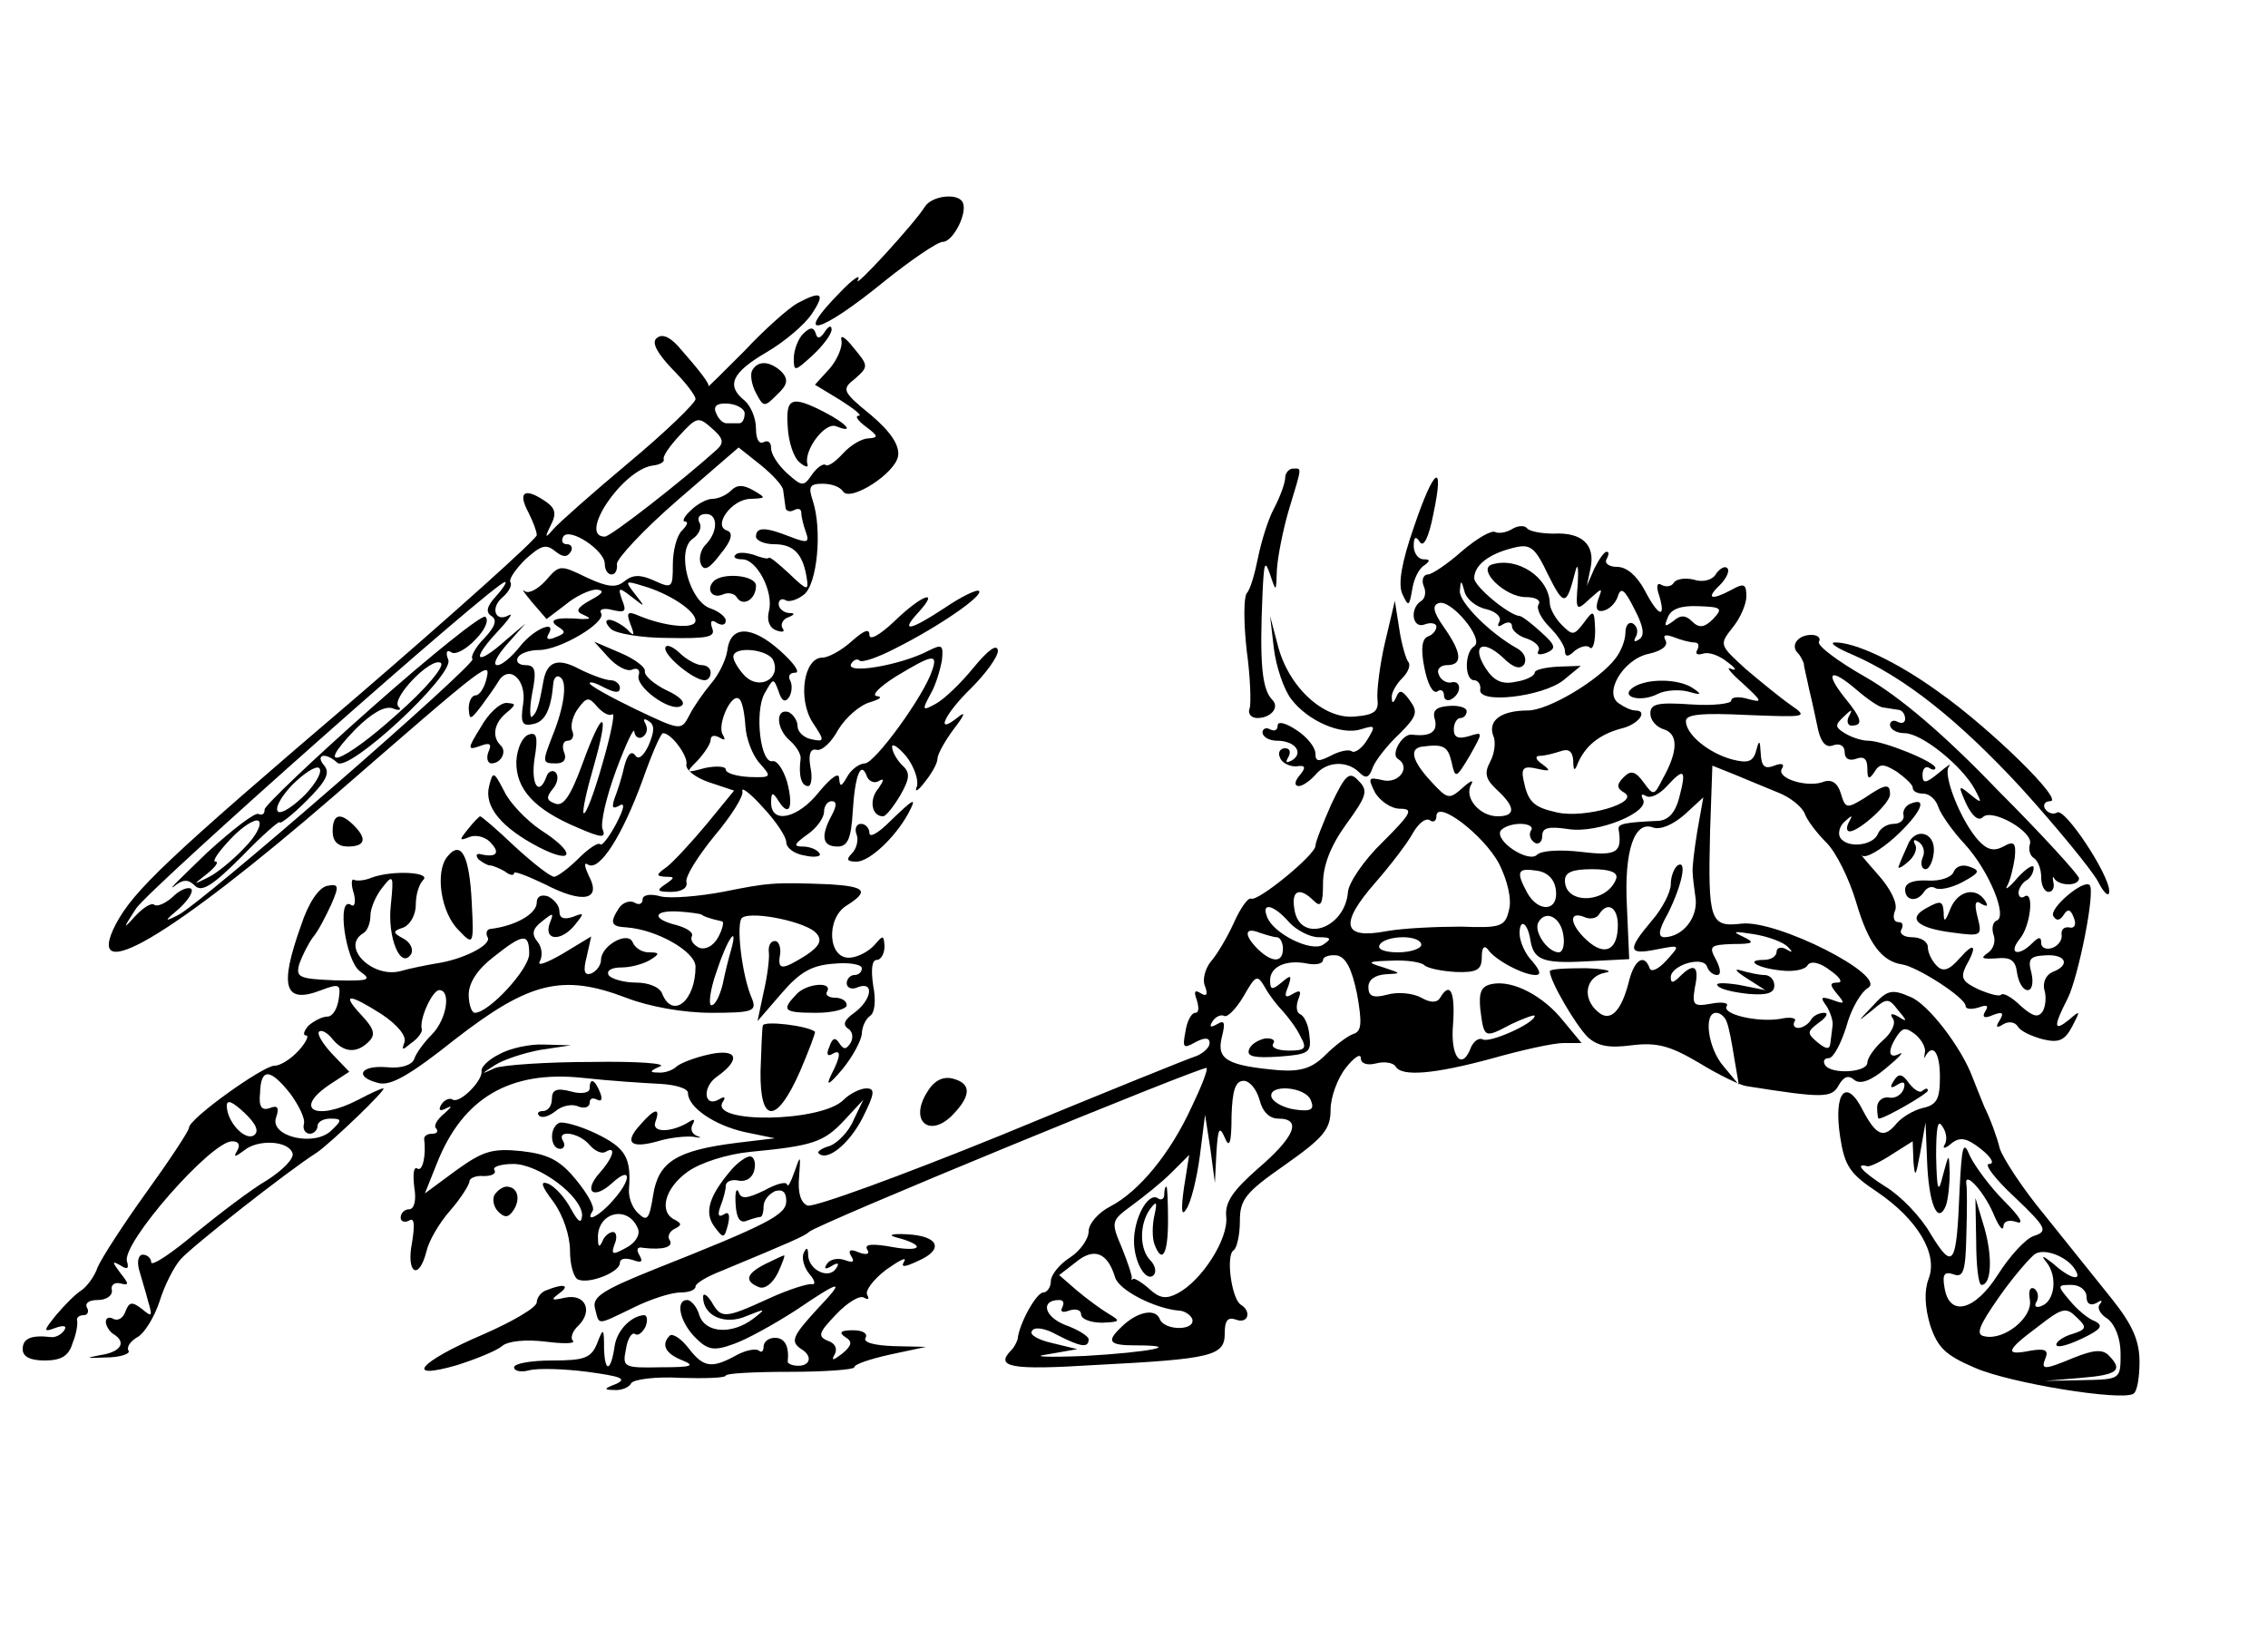<?xml version="1.0" standalone="no"?>
<!DOCTYPE svg PUBLIC "-//W3C//DTD SVG 20010904//EN"
 "http://www.w3.org/TR/2001/REC-SVG-20010904/DTD/svg10.dtd">
<svg version="1.0" xmlns="http://www.w3.org/2000/svg"
 width="300pt" height="218pt" viewBox="0 0 300 218"
 preserveAspectRatio="xMidYMid meet">
<g transform="translate(0,218) scale(0.1,-0.1)"
fill="#000000" stroke="none">
<path d="M1223 1906 c-12 -20 -97 -113 -88 -96 4 8 -7 1 -24 -17 -63 -64 -28
-56 59 15 35 28 70 52 77 52 14 0 34 40 26 53 -7 12 -41 8 -50 -7z"/>
<path d="M1055 1779 c-11 -6 -43 -34 -70 -63 -28 -28 -49 -49 -48 -47 2 3 -11
20 -40 53 -12 13 -22 17 -29 10 -6 -6 2 -20 21 -40 17 -17 31 -35 31 -40 0 -5
-39 -43 -87 -83 -49 -41 -94 -81 -101 -89 -11 -13 -12 -12 -3 6 8 16 5 23 -11
33 -25 16 -33 9 -19 -17 6 -12 11 -25 11 -30 0 -5 -107 -101 -237 -213 -253
-216 -296 -257 -320 -302 -44 -86 75 -15 290 171 206 179 207 180 200 152 -3
-11 -9 -20 -14 -20 -5 0 -9 -8 -9 -17 1 -16 2 -16 16 2 8 11 19 26 23 33 14
24 38 3 33 -29 -4 -26 -1 -30 13 -27 16 3 24 19 27 55 1 7 5 10 9 7 10 -6 5
-40 -10 -77 -14 -36 -14 -37 5 -37 10 0 14 6 10 15 -3 8 -1 15 5 15 6 0 9 6 6
13 -3 7 1 21 8 30 11 15 14 15 25 2 7 -8 16 -13 20 -10 4 3 -2 -27 -13 -65
-11 -39 -22 -68 -25 -66 -2 3 4 30 13 61 22 77 13 80 -14 6 -16 -44 -26 -59
-37 -54 -11 4 -12 8 -3 19 7 8 8 18 4 22 -4 4 -10 1 -12 -5 -10 -28 -21 -11
-16 23 5 29 3 36 -8 32 -8 -3 -15 -18 -16 -35 -1 -37 24 -64 81 -88 32 -14 38
-14 33 -2 -3 8 5 43 18 78 13 35 24 58 24 51 1 -7 6 -10 11 -7 6 4 7 11 4 17
-4 7 -2 8 4 4 8 -5 8 -13 0 -32 -7 -15 -14 -20 -18 -13 -5 6 -10 1 -14 -14 -3
-14 -9 -33 -13 -43 -4 -12 -3 -15 6 -10 8 5 7 -3 -4 -24 -9 -17 -19 -30 -21
-27 -3 3 -16 -6 -29 -19 -13 -13 -28 -24 -32 -24 -5 0 -28 18 -52 40 -23 22
-44 40 -46 40 -1 0 -9 -8 -16 -17 -12 -15 -12 -16 3 -10 9 3 22 -1 28 -9 12
-13 6 -19 -15 -14 -5 1 -6 -2 -2 -7 5 -4 12 -8 15 -8 4 0 13 -4 20 -8 6 -5 12
-6 12 -2 0 3 18 -4 41 -15 50 -26 75 -21 58 11 -6 13 -7 19 -1 15 15 -9 45 38
72 112 12 34 24 62 27 62 11 0 33 -30 31 -41 -2 -7 12 -18 30 -24 l33 -11 -36
-44 c-20 -24 -44 -50 -53 -57 -14 -10 -15 -12 -2 -13 13 0 13 -1 0 -10 -12 -8
-11 -10 8 -10 13 0 22 5 20 13 -2 7 15 34 37 61 22 26 39 53 37 59 -2 7 11 -3
27 -21 17 -18 31 -39 31 -46 0 -8 11 -16 25 -18 13 -3 22 -1 19 3 -3 5 -13 9
-22 9 -13 0 -12 3 6 16 12 8 22 22 22 30 0 8 5 14 10 14 7 0 7 -6 0 -19 -15
-28 -12 -41 8 -41 13 0 18 10 20 47 3 48 11 68 19 45 3 -6 10 -9 16 -5 7 4 6
0 -1 -10 -13 -15 -9 -37 6 -37 4 0 14 13 23 28 13 23 13 30 2 40 -7 7 -13 18
-13 24 0 5 8 0 19 -13 10 -13 16 -30 14 -39 -4 -9 1 -7 10 5 9 11 17 25 17 31
0 6 10 24 22 40 14 18 16 24 5 15 -31 -25 -18 4 18 39 19 19 35 41 35 49 -1
10 -13 1 -32 -22 -17 -21 -39 -42 -50 -48 -18 -10 -19 -9 -7 13 7 12 13 33 15
45 2 20 0 21 -18 12 -36 -19 -111 -32 -102 -17 3 5 8 7 11 4 3 -3 24 4 47 16
58 29 117 70 111 76 -2 3 -23 -7 -45 -22 -47 -31 -60 -33 -35 -6 29 32 4 23
-32 -12 -19 -18 -33 -26 -33 -18 0 9 -7 6 -23 -8 -13 -12 -31 -22 -39 -22 -25
0 -33 -55 -13 -86 16 -24 16 -26 -2 -22 -10 2 -18 10 -18 17 0 8 -6 16 -12 19
-18 5 -16 -23 2 -38 8 -7 15 -18 14 -24 -3 -22 1 -36 10 -36 4 0 6 11 3 25 -3
17 0 25 8 23 7 -2 20 10 29 27 10 16 28 32 42 36 13 4 17 7 9 8 -8 1 3 12 25
26 48 29 56 31 48 8 -11 -34 -76 -123 -89 -123 -7 0 -18 -8 -23 -17 -8 -14
-10 -15 -11 -3 0 9 -10 2 -26 -17 -28 -36 -64 -44 -64 -15 0 14 2 15 10 2 14
-22 20 -8 11 26 -5 16 -13 28 -19 27 -16 -4 -24 64 -11 89 12 21 12 22 19 3 4
-13 9 -15 14 -7 4 7 4 17 1 22 -3 6 0 10 7 10 7 0 -2 13 -20 29 -38 34 -66 34
-70 0 -2 -13 -12 -33 -22 -44 -9 -11 -22 -29 -28 -41 -11 -21 -11 -21 -72 8
-33 16 -60 31 -60 34 0 3 9 0 20 -6 14 -7 20 -7 20 0 0 5 -6 10 -12 10 -7 0
-26 7 -42 15 -28 15 -42 10 -47 -15 -6 -34 -9 -43 -15 -48 -3 -4 -4 10 0 31 6
30 4 37 -9 37 -9 0 -13 5 -10 10 3 6 16 10 28 10 28 0 90 37 82 49 -3 5 4 7
15 4 17 -4 19 -2 13 13 -6 17 -5 18 13 4 18 -14 18 -14 4 4 -14 18 -13 18 10
11 35 -10 70 -33 70 -46 0 -12 -40 -8 -74 6 -16 7 -18 5 -12 -11 6 -15 5 -17
-5 -6 -7 6 -18 12 -23 12 -6 0 -5 -5 2 -12 6 -6 40 -12 75 -12 53 -1 64 1 59
13 -3 9 -1 12 6 7 7 -4 12 -3 12 3 0 5 -9 12 -20 16 -28 9 -46 76 -24 92 9 6
13 16 9 22 -3 6 0 11 9 11 16 0 16 -24 -1 -41 -6 -6 -9 -18 -6 -25 4 -10 11
-7 26 13 15 18 17 28 9 31 -20 6 6 42 31 42 20 1 21 1 4 11 -14 8 -22 8 -30 0
-6 -6 -17 -11 -25 -11 -7 0 -20 -7 -28 -15 -9 -8 -12 -15 -8 -15 5 0 3 -5 -4
-12 -7 -7 -12 -27 -12 -45 0 -31 -1 -32 -25 -21 -18 8 -28 8 -39 -1 -11 -9
-22 -8 -50 5 -35 17 -36 17 -54 -4 -11 -12 -23 -18 -28 -14 -5 4 0 -3 10 -15
l19 -22 25 19 c13 11 32 20 41 20 11 -1 9 -5 -8 -14 -18 -10 -20 -15 -10 -19
11 -5 11 -6 -1 -6 -35 3 -46 -1 -32 -10 11 -7 10 -9 -3 -14 -9 -4 -13 -3 -10
3 13 21 -18 9 -37 -15 -11 -14 -24 -25 -30 -25 -7 0 -1 12 13 28 l24 27 -26
-22 c-38 -34 -47 -28 -13 9 16 17 24 28 17 24 -18 -10 -25 10 -8 24 8 7 13 16
10 20 -2 4 7 17 20 30 20 18 27 21 39 11 10 -8 16 -9 21 -1 3 5 1 10 -5 10 -6
0 -8 4 -5 10 8 13 55 -18 55 -36 0 -8 4 -14 9 -14 5 0 8 6 7 14 0 7 35 45 80
84 l81 70 29 -23 c16 -13 30 -28 30 -34 1 -6 2 -16 3 -22 0 -5 6 -7 11 -4 6 3
10 2 10 -4 0 -5 3 -17 6 -25 5 -14 2 -15 -21 -6 -33 13 -45 13 -45 0 0 -5 11
-10 24 -10 26 0 38 -13 43 -44 3 -18 1 -18 -23 5 -14 13 -26 23 -27 21 -1 -2
-10 0 -20 4 -10 3 -21 4 -24 0 -4 -3 0 -6 9 -6 19 0 42 -43 35 -69 -3 -12 1
-22 10 -25 8 -3 12 -2 8 3 -3 5 1 12 7 14 10 4 10 6 1 6 -7 1 -13 6 -13 12 0
5 4 8 9 5 4 -3 15 0 24 7 18 13 25 86 12 125 -6 18 -4 22 13 22 12 0 23 -4 27
-10 9 -15 70 24 73 47 2 14 -10 32 -36 54 -38 31 -39 34 -21 48 18 16 18 17
-2 41 -11 14 -18 18 -16 10 2 -8 -5 -25 -15 -37 l-20 -22 33 -20 c19 -12 30
-21 25 -21 -6 0 -1 -7 10 -15 16 -12 16 -14 3 -15 -9 0 -24 -9 -34 -20 -10
-11 -20 -18 -23 -15 -3 2 -11 -3 -18 -13 -11 -16 -13 -16 -33 2 -12 11 -21 25
-21 33 0 8 -4 11 -10 8 -6 -3 -10 4 -10 18 0 14 -7 30 -15 37 -25 20 -17 37
29 64 24 14 51 37 60 51 18 27 13 31 -19 14z m-70 -146 c0 -7 -3 -13 -7 -13
-5 0 -12 0 -17 0 -5 0 -11 6 -14 14 -4 9 2 13 16 12 12 -1 22 -7 22 -13z m-37
-48 c-43 -39 -140 -115 -148 -115 -36 0 23 88 63 94 10 1 16 5 15 8 -2 4 8 18
21 32 23 25 25 25 43 9 15 -13 16 -19 6 -28z m-292 -194 c-12 -13 -14 -21 -6
-26 8 -5 5 -14 -9 -29 -12 -12 -19 -25 -16 -28 6 -6 -360 -325 -390 -339 -18
-9 -18 -8 2 9 12 11 19 22 16 26 -4 3 -15 -1 -25 -11 -10 -9 -21 -13 -24 -10
-4 3 -15 -4 -26 -16 -16 -18 -15 -15 2 11 19 28 475 432 488 432 3 0 -3 -9
-12 -19z m367 -85 c10 -24 -18 -39 -37 -21 -9 9 -16 21 -16 26 0 15 47 10 53
-5z m-37 -87 c1 -16 9 -38 19 -49 16 -18 16 -19 -14 -18 -17 1 -31 5 -31 10 0
4 -12 5 -27 2 -26 -7 -27 -7 -10 10 9 10 17 22 17 27 0 6 5 7 12 3 7 -4 8 -3
4 4 -8 13 12 57 22 47 4 -3 7 -20 8 -36z"/>
<path d="M492 1244 c-78 -69 -142 -130 -142 -135 0 -6 -3 -8 -8 -6 -4 3 -34
-20 -68 -51 -33 -32 -53 -51 -44 -45 12 10 19 10 28 1 9 -9 24 1 62 39 27 28
50 48 50 45 0 -3 16 9 35 28 26 26 32 37 24 47 -13 15 2 18 17 4 14 -15 155
116 147 136 -4 10 -2 14 4 10 5 -4 20 4 32 17 13 13 18 26 13 30 -5 3 -72 -51
-150 -120z m32 -10 c-71 -64 -111 -78 -54 -19 21 21 38 31 49 28 9 -4 13 -2 8
2 -10 11 43 66 56 58 6 -4 -20 -35 -59 -69z m-120 -105 c-15 -15 -31 -26 -36
-23 -5 4 3 19 18 35 15 15 31 26 36 23 5 -4 -3 -19 -18 -35z m-81 -71 c-15
-16 -37 -34 -48 -39 -20 -10 -20 -10 -1 5 11 9 16 16 11 16 -5 0 4 13 20 30
15 16 32 27 37 24 5 -4 -3 -20 -19 -36z"/>
<path d="M1062 1738 c-6 -6 -12 -21 -12 -32 0 -18 1 -18 25 4 14 13 25 28 25
34 0 6 -4 5 -9 -3 -6 -9 -10 -10 -12 -2 -3 9 -8 8 -17 -1z"/>
<path d="M995 1690 c-3 -5 -1 -19 5 -30 10 -19 11 -19 28 -2 14 13 15 20 6 30
-15 14 -31 16 -39 2z"/>
<path d="M1042 1615 c1 -20 8 -41 16 -47 7 -6 12 -7 10 -2 -5 18 23 56 38 50
25 -10 15 3 -16 19 -43 22 -51 19 -48 -20z"/>
<path d="M1700 1548 c0 -7 -7 -26 -15 -41 -8 -15 -17 -45 -21 -65 -4 -20 -10
-42 -15 -47 -4 -6 -4 -39 0 -75 5 -36 6 -71 4 -77 -3 -7 2 -13 10 -13 18 0 30
14 20 24 -14 14 -17 50 -13 141 2 41 3 45 10 25 8 -24 8 -24 9 6 1 17 8 53 16
80 18 59 17 54 5 54 -5 0 -10 -6 -10 -12z"/>
<path d="M1870 1482 c-16 -46 -21 -75 -15 -88 8 -17 9 -17 13 6 2 14 9 28 16
32 8 6 8 8 -1 8 -7 0 -13 8 -13 18 0 12 3 13 8 5 5 -8 12 6 18 37 15 71 1 62
-26 -18z"/>
<path d="M2000 1480 c-8 -5 -18 -6 -22 -4 -5 3 -24 -8 -44 -25 -19 -17 -40
-31 -45 -31 -6 0 -9 -7 -6 -15 4 -8 2 -17 -3 -20 -16 -10 -12 -38 5 -31 8 3
15 1 15 -3 0 -5 -5 -11 -11 -13 -8 -3 -10 -16 -5 -41 4 -21 11 -35 17 -32 5 4
9 1 9 -5 0 -6 5 -8 10 -5 14 8 13 26 -1 22 -6 -1 -14 4 -16 11 -3 6 2 12 11
12 21 0 20 16 -4 50 -14 20 -16 29 -7 32 16 6 61 -48 47 -57 -13 -8 -13 -45 0
-45 5 0 9 -6 8 -12 -4 -20 82 -10 110 12 l23 19 -30 -1 c-17 -1 -31 -4 -31 -8
0 -4 -11 -10 -25 -12 -18 -4 -29 1 -40 18 -19 30 -4 39 23 14 14 -14 23 -16
28 -9 4 7 0 16 -9 21 -36 20 -77 61 -76 76 1 15 2 15 6 0 2 -10 15 -21 29 -24
13 -3 21 -11 17 -17 -3 -6 -1 -7 5 -3 7 4 12 3 12 -3 0 -5 9 -13 20 -16 11 -4
18 -11 15 -16 -3 -5 1 -6 10 -3 14 6 13 10 -7 28 -12 11 -25 21 -28 21 -14 1
-60 39 -60 50 0 17 19 32 51 40 23 6 29 2 47 -36 21 -42 24 -41 36 6 3 11 4 3
3 -17 -3 -36 -2 -37 15 -21 18 16 18 16 12 0 -4 -12 -2 -17 7 -15 8 2 16 10
19 19 4 13 9 9 22 -17 12 -23 14 -35 6 -40 -6 -4 -8 -3 -4 4 3 6 2 13 -4 17
-5 3 -10 -2 -10 -12 0 -10 -6 -25 -13 -34 -22 -29 -89 -69 -116 -69 -35 0 -53
-13 -46 -33 4 -8 2 -24 -4 -35 -8 -15 -6 -23 9 -37 25 -23 25 -35 1 -35 -24 0
-45 25 -35 42 4 7 -1 5 -11 -4 -18 -16 -20 -16 -42 8 -25 27 -29 43 -13 46 29
4 35 1 40 -20 5 -23 6 -22 24 8 18 32 18 32 -1 26 -14 -4 -20 -2 -20 9 0 8 4
15 9 15 4 0 8 4 8 9 0 5 -11 8 -23 7 -17 -1 -23 -6 -19 -18 4 -16 -6 -23 -30
-20 -13 2 -29 -26 -19 -32 18 -11 1 -34 -21 -28 -18 4 -19 3 -9 -17 7 -11 21
-21 33 -21 18 0 15 -6 -23 -44 -25 -24 -45 -54 -46 -66 -4 -50 -65 -69 -71
-22 -4 24 7 29 26 10 9 -9 12 -4 12 23 0 24 10 50 31 79 27 37 29 44 16 57
-12 13 -17 9 -36 -31 -11 -25 -21 -50 -21 -55 0 -12 -76 -74 -85 -70 -4 2 -14
-12 -23 -32 -9 -20 -23 -43 -31 -52 -7 -9 -11 -24 -7 -32 4 -11 2 -14 -6 -9
-8 5 -9 2 -5 -9 3 -10 3 -17 -2 -17 -5 0 -11 -11 -13 -25 -4 -21 -3 -23 13
-14 13 7 19 6 19 -1 0 -6 -8 -13 -17 -17 -10 -3 -126 -50 -259 -105 -133 -54
-248 -96 -256 -93 -9 4 -13 17 -11 38 2 29 2 30 -6 7 -5 -14 -9 -22 -10 -17
-1 4 -14 1 -30 -8 -23 -11 -31 -12 -34 -2 -3 6 -5 0 -4 -16 1 -19 6 -26 15
-22 8 3 16 5 18 5 2 0 4 6 4 14 0 8 7 16 15 20 10 3 15 -1 15 -13 0 -18 -22
-30 -176 -91 -67 -27 -81 -36 -77 -51 6 -23 1 -23 51 1 22 11 50 20 62 20 11
0 20 3 20 8 0 4 15 13 33 20 94 39 112 47 117 52 7 9 523 221 526 217 2 -2 -7
-25 -20 -52 -28 -61 -69 -111 -107 -131 -16 -8 -29 -23 -29 -33 0 -10 -11 -26
-25 -35 -14 -9 -25 -23 -25 -31 0 -8 -5 -15 -10 -15 -9 0 -32 -41 -34 -62 -1
-3 -4 -10 -8 -14 -23 -23 -1 -27 110 -20 156 8 172 12 172 42 0 17 4 22 15 18
16 -6 21 11 6 20 -12 8 -20 66 -9 72 4 3 8 20 8 38 0 29 7 38 60 75 51 36 60
47 60 73 0 16 9 41 20 55 11 14 20 20 20 13 0 -7 8 -10 20 -7 11 3 23 1 26 -4
8 -14 52 -10 129 11 39 11 80 20 93 20 l24 0 -24 29 c-26 33 -67 55 -95 49
-14 -3 -17 -11 -15 -33 5 -39 5 -39 41 -20 17 8 31 13 31 11 0 -10 -61 -37
-69 -31 -5 2 -11 -2 -15 -10 -12 -33 -28 -14 -24 30 3 43 -4 57 -17 35 -4 -7
-13 -7 -25 0 -11 6 -31 8 -45 4 -19 -5 -25 -2 -25 10 0 10 9 16 23 17 21 1 21
1 -3 9 -23 7 -22 8 11 9 20 1 39 -2 43 -6 4 -4 23 -8 42 -9 28 -1 34 3 34 20
0 12 3 16 8 10 9 -14 47 -34 63 -34 8 0 6 6 -4 18 -10 10 -17 27 -17 37 0 20
10 15 14 -7 4 -28 16 -33 73 -30 l58 3 -3 69 c-4 75 10 115 35 105 10 -3 26 4
41 17 l25 23 -8 -45 c-4 -25 -7 -49 -6 -55 0 -5 2 -21 4 -35 2 -25 -17 -49
-41 -50 -9 0 -9 8 4 31 19 38 26 72 13 64 -5 -4 -9 -15 -9 -25 0 -10 -11 -32
-25 -48 -33 -39 -32 -46 7 -38 31 6 31 6 12 -15 -10 -11 -20 -16 -22 -10 -7
20 -20 11 -27 -16 -10 -41 -25 -56 -41 -42 -22 18 -17 47 9 52 12 2 1 5 -25 6
-27 0 -48 -1 -48 -4 0 -13 34 -71 50 -87 13 -12 28 -15 58 -11 33 4 50 0 89
-23 26 -16 55 -30 63 -31 101 -16 113 -16 122 1 7 12 13 14 21 7 8 -6 22 -1
42 16 17 14 24 22 18 19 -15 -8 -17 3 -4 23 8 12 12 12 25 2 8 -7 14 -18 12
-24 -1 -7 -1 -9 1 -4 10 17 19 4 19 -28 0 -29 -4 -37 -23 -41 -12 -3 -27 -12
-34 -20 -17 -21 -27 -17 -45 17 -22 44 -39 24 -30 -35 6 -39 13 -49 49 -73 53
-36 81 -82 68 -115 -6 -16 -5 -37 2 -61 10 -30 20 -40 60 -57 46 -20 193 -44
209 -34 5 3 8 22 8 42 0 28 -9 49 -37 84 -21 26 -61 76 -89 111 -29 35 -55 75
-59 88 -3 13 -12 38 -20 54 -7 17 -14 35 -16 40 -15 40 -59 97 -82 106 -25 11
-31 9 -50 -12 -21 -22 -21 -22 -1 -6 20 17 22 17 35 0 12 -14 12 -16 0 -8 -9
5 -12 4 -7 -3 4 -6 -2 -19 -14 -29 -11 -10 -20 -23 -20 -29 0 -13 -48 -16 -56
-3 -3 5 -1 9 5 9 6 0 16 19 23 41 6 23 19 46 29 52 26 16 -120 90 -167 85 -42
-5 -45 3 -42 123 l3 86 30 -12 c17 -7 43 -18 58 -24 15 -6 30 -18 34 -27 3 -9
16 -26 29 -39 13 -13 30 -48 39 -78 16 -55 34 -79 61 -83 20 -3 84 -44 84 -55
0 -4 7 -5 17 -2 11 4 14 3 9 -5 -5 -8 -1 -10 10 -5 13 5 15 3 9 -7 -6 -9 -4
-11 5 -5 7 4 15 3 19 -3 3 -6 18 -13 33 -17 21 -5 29 -2 39 17 11 21 11 22 -4
9 -21 -17 -21 -9 -2 28 14 28 37 142 29 150 -8 8 -54 -31 -48 -41 4 -7 9 -6
14 2 5 8 9 7 13 -4 4 -9 1 -15 -6 -13 -7 1 -11 -3 -10 -10 1 -6 -4 -14 -12
-17 -8 -3 -15 0 -15 6 0 9 -3 9 -12 0 -18 -18 -32 -14 -17 5 15 17 20 65 7 57
-4 -3 -8 -1 -8 5 0 5 5 13 10 16 6 3 10 11 10 17 0 5 -9 0 -21 -13 -11 -13
-18 -18 -14 -11 4 7 8 24 10 37 2 20 -1 23 -15 15 -13 -7 -22 -4 -33 8 -23 25
-48 88 -39 98 4 5 -2 1 -14 -9 -17 -14 -21 -14 -21 -2 0 8 4 12 9 9 4 -3 8 -3
8 0 0 8 -69 36 -89 36 -9 0 -23 5 -31 10 -13 8 -13 11 -1 22 10 10 12 10 7 1
-4 -7 -2 -13 3 -13 16 0 14 9 -9 37 -27 34 -19 40 15 11 15 -13 31 -24 36 -24
5 -1 14 -2 19 -3 6 0 10 -6 10 -12 0 -5 -4 -7 -10 -4 -5 3 -10 1 -10 -4 0 -6
9 -11 19 -11 23 0 76 -43 93 -74 10 -19 10 -20 -6 -7 -16 13 -16 12 -5 -13 8
-16 16 -23 22 -17 12 12 68 -20 62 -36 -2 -7 0 -15 5 -18 6 -4 10 -15 10 -26
0 -10 4 -19 10 -19 5 0 8 6 6 13 -1 6 -1 9 1 5 3 -5 11 -8 19 -8 8 0 14 3 14
8 0 4 -48 57 -108 117 -71 74 -129 123 -174 149 -37 21 -65 42 -62 47 3 5 -2
9 -10 9 -18 0 -28 -14 -18 -24 4 -4 7 -11 8 -14 0 -4 4 -19 7 -34 4 -16 9 -40
12 -54 4 -17 11 -24 20 -20 9 3 15 -1 15 -9 0 -9 6 -12 15 -9 10 4 15 0 15
-12 0 -15 2 -16 9 -6 7 12 12 12 30 1 11 -8 21 -17 21 -21 0 -5 6 -8 14 -8 8
0 17 -8 20 -18 3 -9 19 -32 35 -49 32 -35 57 -96 42 -101 -5 -2 -7 -10 -4 -19
3 -8 0 -19 -8 -24 -10 -7 -7 -8 11 -7 19 2 26 -2 28 -19 2 -13 8 -23 14 -23 6
0 8 10 5 23 -5 18 -2 22 18 23 28 2 34 -13 10 -22 -9 -4 -13 -14 -11 -23 3 -9
2 -22 -2 -29 -6 -9 -13 -7 -29 7 -11 11 -23 18 -26 15 -2 -3 -16 1 -30 7 -21
10 -24 15 -17 30 16 28 12 34 -8 11 -14 -16 -22 -18 -30 -10 -7 7 -12 18 -12
25 0 7 -9 13 -21 13 -11 0 -17 5 -14 10 3 6 2 10 -4 10 -6 0 -8 7 -4 16 3 9
-6 28 -23 47 -16 18 -25 29 -21 25 5 -4 24 7 43 24 34 31 45 54 22 45 -7 -2
-12 -10 -10 -16 1 -6 -5 -11 -13 -11 -9 0 -18 -6 -21 -13 -6 -16 -41 -20 -50
-5 -3 5 -1 15 6 21 10 9 11 9 6 0 -4 -7 -4 -13 1 -13 13 1 53 37 53 49 0 15
-6 14 -34 -5 -23 -14 -25 -14 -31 6 -4 14 -12 19 -22 16 -21 -9 -64 4 -56 17
4 6 0 8 -10 4 -13 -5 -17 -1 -18 16 -1 18 -2 19 -6 4 -4 -15 -11 -17 -31 -12
-31 8 -62 33 -62 51 0 9 21 11 82 8 78 -3 80 -3 57 13 -13 9 -40 31 -60 48
-35 32 -35 32 -17 55 10 12 18 31 18 41 0 16 -3 18 -19 9 -28 -15 -35 -12 -16
6 9 9 13 19 10 22 -3 4 -10 0 -15 -7 -4 -8 -17 -12 -29 -8 -12 3 -24 1 -27 -4
-3 -5 -10 -6 -16 -3 -6 4 -8 -1 -3 -15 9 -31 -2 -26 -20 9 -10 18 -23 30 -36
30 -11 0 -17 5 -14 10 3 6 4 10 0 10 -3 0 -10 -10 -16 -22 l-10 -23 5 24 c6
30 -11 47 -49 45 -16 0 -32 3 -35 7 -3 4 -12 4 -20 -1z m266 -119 c-12 -12
-19 -12 -28 -3 -8 8 -15 9 -25 0 -11 -8 -12 -7 -7 5 4 11 17 16 40 15 32 -1
33 -3 20 -17z m-25 -31 c6 0 7 -4 4 -10 -3 -5 0 -7 7 -5 8 3 22 -2 33 -11 11
-8 13 -12 5 -9 -8 4 -1 -5 15 -19 26 -24 27 -26 8 -21 -13 4 -23 3 -23 -2 0
-4 -24 -7 -53 -5 -44 3 -54 1 -54 -12 0 -9 8 -18 18 -21 19 -6 19 -29 -2 -66
-11 -22 -12 -22 -25 -4 -11 15 -17 16 -26 7 -10 -10 -10 -15 1 -21 20 -13 -52
-34 -89 -26 -32 7 -39 14 -45 44 -3 15 1 18 18 14 18 -4 19 -3 7 6 -9 6 -10
11 -3 11 6 0 18 3 27 6 11 4 16 0 17 -12 0 -14 2 -15 6 -4 10 23 28 38 57 46
23 5 37 24 19 24 -5 0 -14 4 -21 9 -22 13 5 59 39 66 18 4 26 11 22 18 -4 7 0
8 11 4 10 -4 22 -7 27 -7z m-20 -206 c-5 -19 -14 -29 -27 -30 -45 -2 -54 -4
-53 -11 5 -31 -2 -36 -50 -30 -26 3 -52 2 -58 -4 -11 -11 -56 18 -48 32 4 5
15 9 26 9 11 0 18 -4 14 -9 -3 -5 -1 -12 5 -16 5 -3 10 1 10 9 0 11 8 13 35 9
39 -6 109 23 98 40 -3 6 -1 7 4 4 6 -4 18 2 28 13 23 25 26 22 16 -16z m-238
-87 c11 -22 17 -47 13 -61 -5 -22 -11 -24 -63 -22 -32 0 -77 -2 -99 -6 -58
-11 -63 9 -15 64 21 24 43 53 50 66 7 12 16 20 22 17 5 -4 9 -1 9 5 0 23 63
-25 83 -63z m75 -34 c4 -29 -23 -31 -38 -4 -15 28 -13 33 13 29 14 -2 23 -11
25 -25z m80 15 c-11 -33 -68 -36 -68 -3 0 11 10 15 36 15 23 0 34 -4 32 -12z
m-433 -58 c10 -11 28 -20 39 -20 17 0 18 -2 6 -10 -16 -10 -66 15 -74 37 -8
20 9 16 29 -7z m435 -4 c0 -33 -17 -42 -41 -20 -22 20 -25 39 -4 31 8 -4 17
-2 20 3 11 18 25 10 25 -14z m-72 -14 c2 -12 -1 -22 -6 -22 -15 0 -34 28 -27
40 10 17 30 6 33 -18z m-379 -2 c4 0 8 -7 8 -15 0 -19 -14 -19 -33 -1 -19 19
-18 30 2 22 9 -3 19 -6 23 -6z m676 -13 c7 -7 6 -8 -2 -3 -7 4 -13 2 -13 -3 0
-6 -7 -11 -17 -11 -26 0 -8 -11 23 -14 16 -2 32 1 35 7 4 6 16 4 30 -7 13 -9
17 -16 10 -16 -11 0 -11 -3 -1 -15 11 -13 10 -14 -6 -8 -15 5 -17 4 -8 -8 5
-8 9 -20 8 -26 -1 -7 -2 -18 -3 -24 -1 -8 -6 -7 -17 2 -14 12 -14 14 2 26 10
7 13 13 7 13 -7 0 -15 -4 -18 -10 -3 -5 -11 -10 -16 -10 -6 0 -8 4 -5 9 3 4
-6 6 -19 3 -30 -5 -78 6 -71 17 3 4 -6 6 -21 3 -23 -4 -25 -2 -21 22 6 28 -1
33 -20 14 -9 -9 -12 -9 -12 -1 0 16 43 29 48 14 2 -6 8 -11 13 -11 6 0 5 8 -1
20 -10 18 -8 20 22 21 28 0 30 2 13 10 -15 7 -11 7 15 3 19 -3 40 -11 45 -17z
m-485 3 c0 -5 -14 -10 -31 -10 -17 0 -28 4 -24 10 3 6 17 10 31 10 13 0 24 -4
24 -10z m-85 -65 c7 -39 6 -50 -5 -53 -8 -3 -24 -15 -37 -28 -17 -17 -32 -22
-61 -20 -68 6 -83 14 -76 43 5 20 4 24 -6 18 -9 -5 -11 -4 -6 4 4 6 11 9 15 7
4 -3 16 9 26 26 16 28 18 29 28 12 6 -11 17 -25 24 -32 7 -8 18 -22 23 -33 9
-16 7 -19 -15 -19 -15 0 -24 4 -21 9 4 5 -2 8 -11 7 -9 -2 -19 -8 -21 -15 -3
-9 8 -11 39 -9 40 3 44 5 41 28 -1 14 -7 26 -12 28 -5 2 -6 10 -3 19 5 12 3
14 -7 8 -10 -6 -12 -4 -6 10 5 15 4 16 -9 5 -12 -10 -15 -10 -15 3 0 18 21 28
50 22 11 -2 20 0 20 5 0 4 8 7 18 6 12 -2 20 -17 27 -51z m489 -37 c3 -7 7
-29 10 -48 l6 -35 -20 24 c-21 24 -27 71 -10 71 6 0 12 -6 14 -12z m-618 -103
c4 -16 13 -25 25 -25 32 0 21 -25 -27 -66 -34 -30 -44 -45 -42 -64 3 -29 -32
-84 -64 -101 -15 -8 -24 -7 -37 5 -10 9 -20 15 -22 14 -2 -2 -3 -1 -2 1 1 2
-5 20 -13 40 -15 35 -14 36 13 56 15 11 39 30 52 43 l24 24 -7 -44 c-4 -29 -3
-38 3 -28 6 8 14 40 18 70 l7 55 7 -45 6 -45 2 40 c2 32 4 36 11 20 6 -15 9
-8 9 28 1 34 5 47 16 47 8 0 17 -11 21 -25z m68 -1 c5 -12 0 -15 -21 -12 -14
2 -28 9 -31 16 -6 18 45 15 52 -4z m838 -59 c-3 -5 1 -5 9 2 11 9 20 8 39 -7
14 -11 19 -20 11 -20 -7 0 8 -20 34 -44 42 -40 44 -45 26 -51 -11 -3 -32 -26
-48 -51 -31 -49 -65 -57 -71 -17 -3 17 0 21 12 17 13 -5 16 4 17 52 1 33 1 63
0 67 -3 19 22 -8 35 -37 7 -17 13 -26 14 -19 0 7 7 10 18 6 10 -3 3 8 -17 28
-18 18 -38 45 -45 59 -9 22 -11 16 -14 -45 -4 -99 -8 -107 -38 -58 -13 23 -40
51 -60 63 -30 19 -42 32 -24 27 3 -1 18 6 33 16 l27 17 1 -27 c2 -22 3 -20 9
12 l7 40 2 -50 c2 -57 14 -87 25 -60 3 9 5 29 5 43 -1 27 -1 27 -9 -3 -6 -25
-8 -21 -9 25 0 37 2 50 8 40 6 -8 7 -19 3 -25z m-1097 -175 c5 -17 52 -41 84
-44 8 0 16 -6 18 -11 5 -16 -37 -16 -43 0 -6 15 -31 9 -51 -11 -20 -19 -16
-24 19 -24 64 0 20 -9 -67 -14 -50 -2 -72 -1 -50 2 l40 7 -33 8 c-18 4 -31 11
-27 16 3 6 17 4 33 -5 31 -16 42 -18 42 -6 0 4 -14 13 -31 19 -28 11 -33 33
-8 33 6 0 7 -4 4 -10 -3 -6 1 -7 9 -4 9 3 16 1 16 -5 0 -6 12 -11 28 -11 24 1
25 2 8 12 -10 6 -29 20 -42 31 l-23 20 22 17 c24 20 42 13 52 -20z m1270 10
c10 -16 -7 -12 -29 8 -14 11 -17 12 -9 2 15 -19 11 -52 -7 -58 -7 -3 -10 0 -6
6 3 6 2 13 -3 17 -6 3 -8 -3 -6 -15 4 -23 -34 -54 -60 -48 -12 2 -8 13 20 53
19 27 41 52 47 56 13 8 43 -4 53 -21z m15 -36 c0 -9 5 -12 13 -8 6 4 9 4 5 -1
-5 -5 0 -14 10 -20 10 -8 17 -26 17 -46 0 -34 0 -34 -50 -35 l-50 -1 48 4 c48
4 56 10 36 30 -8 8 -20 7 -45 -3 -41 -17 -45 -17 -38 0 4 10 -2 12 -20 9 -35
-7 -33 0 10 32 32 25 37 26 51 12 14 -13 13 -16 -6 -22 -11 -3 -21 -10 -21
-14 0 -5 15 -1 34 8 25 12 29 17 17 23 -9 3 -24 16 -33 27 -17 20 -17 21 2 21
11 0 20 -7 20 -16z"/>
<path d="M2161 1271 c-20 -13 9 -21 32 -9 10 5 28 6 40 3 17 -5 19 -4 7 4 -18
13 -60 14 -79 2z"/>
<path d="M2310 886 l25 -16 -35 7 c-19 3 -32 3 -28 -1 3 -5 22 -9 41 -11 24
-2 34 1 34 11 0 8 -6 14 -13 14 -7 0 -21 3 -31 6 -10 3 -7 -1 7 -10z"/>
<path d="M1540 599 c0 -5 -4 -8 -9 -4 -13 7 -31 -27 -31 -57 0 -28 16 -55 26
-45 4 4 2 13 -4 19 -15 15 -15 48 -1 68 9 12 10 10 6 -8 -3 -13 -3 -30 0 -38
10 -27 18 -14 18 31 0 25 -1 45 -2 45 -2 0 -3 -5 -3 -11z"/>
<path d="M2614 538 c0 -32 3 -58 7 -58 13 0 15 36 4 75 l-12 40 1 -57z"/>
<path d="M1973 1433 c-19 -7 18 -43 45 -43 13 0 21 -4 17 -10 -3 -5 3 -18 15
-30 11 -11 20 -25 20 -31 0 -8 4 -9 13 0 8 6 17 8 20 4 4 -3 7 7 7 23 -1 27
-2 28 -15 10 -13 -17 -15 -17 -29 -3 -9 9 -16 22 -16 29 -1 34 -43 62 -77 51z"/>
<path d="M944 1411 c-10 -10 -3 -23 11 -18 8 4 17 2 20 -4 8 -12 25 -2 25 16
0 14 -44 18 -56 6z"/>
<path d="M1832 1330 c-7 -30 -11 -64 -10 -75 2 -16 -4 -21 -30 -23 -41 -4 -88
39 -102 95 l-10 38 5 -43 c3 -24 13 -54 23 -67 22 -29 66 -48 92 -40 19 6 20
5 9 -13 -7 -12 -17 -19 -21 -16 -4 3 -17 0 -28 -6 -16 -8 -20 -8 -20 3 0 8
-11 22 -25 31 -15 10 -25 12 -25 6 0 -6 -4 -8 -10 -5 -5 3 -10 1 -10 -4 0 -6
9 -11 19 -11 24 0 36 -16 20 -26 -8 -4 -9 -3 -5 4 4 7 2 12 -4 12 -7 0 -10 -6
-7 -12 2 -7 12 -12 21 -12 13 2 14 -1 5 -12 -7 -8 -7 -14 -1 -14 5 0 15 7 22
15 15 18 42 19 58 3 9 -9 13 -7 18 7 4 10 20 30 35 44 23 23 25 29 14 44 -10
14 -14 15 -18 5 -4 -9 -6 -9 -6 -1 -1 6 6 18 14 26 8 8 11 17 8 21 -3 3 -9 23
-12 43 l-6 38 -13 -55z"/>
<path d="M805 1310 c10 -11 24 -19 31 -16 7 3 11 0 9 -7 -6 -15 42 -50 56 -41
7 4 -2 13 -20 21 -16 8 -29 19 -28 25 1 5 -13 16 -32 24 l-35 15 19 -21z"/>
<path d="M880 1322 c0 -11 38 -42 52 -42 5 0 8 5 8 10 0 6 -5 10 -12 10 -6 0
-20 7 -30 17 -10 9 -18 11 -18 5z"/>
<path d="M2450 1314 c69 -30 140 -86 224 -177 47 -52 92 -107 101 -123 8 -16
15 -22 15 -13 0 22 -59 111 -69 104 -5 -3 -12 -1 -16 5 -3 5 0 10 7 10 19 0
-79 96 -147 144 -55 40 -112 67 -139 66 -6 -1 5 -8 24 -16z"/>
<path d="M636 1218 c-18 -29 -18 -31 -1 -25 13 5 16 3 11 -8 -3 -8 -1 -15 4
-15 13 0 21 16 12 24 -12 12 -8 30 8 43 13 11 13 12 0 13 -9 0 -24 -14 -34
-32z"/>
<path d="M647 1140 c-7 -27 16 -55 66 -81 47 -24 49 -7 2 23 -19 13 -41 36
-48 51 -14 27 -15 27 -20 7z"/>
<path d="M1177 1093 c-15 -15 -27 -22 -27 -15 0 6 -5 12 -11 12 -6 0 -9 -6 -6
-14 3 -7 0 -19 -6 -25 -8 -8 -7 -11 6 -11 17 0 51 32 68 63 13 24 8 21 -24
-10z"/>
<path d="M440 1080 c0 -13 7 -20 20 -20 23 0 26 10 8 28 -18 18 -28 15 -28 -8z"/>
<path d="M2523 1061 c-4 -9 -9 -20 -11 -26 -3 -5 2 -4 11 4 9 7 14 18 10 24
-3 6 -1 7 5 3 6 -4 9 -13 5 -21 -3 -8 -1 -15 4 -15 5 0 10 11 11 23 2 27 -26
33 -35 8z"/>
<path d="M592 1047 c-17 -20 -9 -75 15 -98 19 -20 20 -20 17 37 -3 62 -14 83
-32 61z"/>
<path d="M2584 1026 c-3 -7 -18 -12 -34 -11 -19 1 -30 -3 -30 -12 0 -15 16
-17 25 -3 4 6 10 8 15 5 5 -3 21 0 36 8 22 12 24 15 10 20 -10 4 -19 1 -22 -7z"/>
<path d="M492 1019 c-9 -4 -20 -5 -24 -3 -3 2 -4 -6 0 -18 3 -12 1 -19 -4 -15
-19 11 -7 -74 12 -88 17 -12 12 -13 -34 -12 -47 2 -51 4 -46 22 4 11 12 27 18
35 7 8 17 28 24 43 11 25 10 28 -5 25 -11 -2 -25 -22 -35 -53 -29 -81 -22
-104 27 -85 24 9 26 8 23 -12 -2 -13 -8 -23 -15 -23 -7 0 -18 -6 -25 -12 -6
-7 -8 -13 -3 -13 4 0 0 -9 -10 -20 -10 -11 -24 -20 -32 -20 -15 0 -113 -70
-113 -82 0 -4 -25 -42 -56 -85 -31 -43 -60 -88 -65 -100 -4 -12 -14 -25 -21
-30 -7 -4 -22 -19 -33 -32 -18 -22 -18 -24 -2 -18 11 4 16 3 12 -3 -4 -6 -12
-10 -18 -9 -26 3 -37 -2 -37 -16 0 -10 10 -15 29 -15 22 0 32 6 37 23 5 12 7
25 6 30 -1 4 3 7 9 7 5 0 7 5 4 10 -3 6 3 10 14 10 12 0 20 6 19 13 -2 6 3 11
11 9 12 -3 12 -1 0 14 -11 15 -11 16 0 10 9 -6 12 -5 9 5 -8 23 111 159 139
159 9 0 11 -5 7 -12 -6 -10 -3 -9 9 0 18 15 59 13 64 -4 2 -7 -13 -22 -33 -35
-21 -12 -64 -45 -96 -71 -32 -27 -58 -44 -58 -38 0 5 -5 10 -11 10 -6 0 -8 -9
-5 -20 3 -11 9 -30 12 -42 6 -20 5 -21 -8 -10 -13 10 -17 10 -22 -3 -3 -9 -10
-13 -16 -10 -5 3 -10 2 -10 -4 0 -5 5 -13 10 -16 18 -11 10 -24 -18 -28 -20
-4 -18 -4 8 -3 19 0 33 5 30 9 -3 5 3 13 12 18 9 5 22 26 29 47 6 20 19 46 28
56 15 17 142 117 180 141 19 13 94 85 88 85 -3 0 -18 -7 -33 -15 -56 -29 -87
-13 -38 20 l26 17 -23 24 c-12 13 -20 26 -17 29 3 3 11 -1 18 -10 15 -18 32
-19 48 -3 9 9 7 17 -10 35 -27 29 -17 29 27 1 21 -14 33 -29 30 -37 -4 -11 -3
-11 9 -1 9 6 15 15 14 18 -4 13 14 52 23 52 16 0 10 -39 -10 -59 -10 -10 -21
-25 -23 -32 -3 -8 -17 -13 -36 -11 -36 3 -44 -13 -11 -21 16 -4 42 11 101 58
98 76 142 87 226 55 31 -12 76 -20 113 -20 54 0 60 2 54 18 -14 31 -22 103
-13 108 14 9 86 -6 98 -21 8 -9 4 -17 -14 -29 -32 -20 -38 -20 -34 2 1 9 -2
17 -7 17 -6 0 -9 -7 -8 -15 1 -8 -2 -32 -7 -53 l-8 -38 32 37 c24 28 40 37 69
39 20 2 37 -1 37 -6 0 -5 -4 -9 -10 -9 -5 0 -10 -5 -10 -11 0 -6 7 -9 15 -5
22 8 18 -17 -5 -34 -13 -9 -16 -16 -8 -21 6 -4 7 -12 3 -19 -6 -9 -9 -9 -15 0
-5 8 -9 7 -13 -5 -4 -9 -3 -13 3 -10 13 8 13 -1 -1 -28 -7 -15 -2 -12 15 8 14
17 25 38 26 47 0 9 5 20 11 24 6 4 8 20 4 40 -3 21 -2 34 5 34 5 0 10 8 10 18
-1 15 -2 15 -13 2 -7 -8 -21 -16 -32 -17 -30 -3 -33 52 -5 69 30 19 25 25 -22
28 -75 3 -82 2 -142 -10 -32 -6 -69 -9 -82 -6 -14 4 -24 2 -24 -4 0 -6 -5 -8
-11 -4 -6 3 -15 0 -20 -7 -13 -20 -11 -25 10 -26 40 -3 91 -32 91 -52 0 -45
-30 -70 -44 -36 -3 9 -18 15 -35 15 -16 0 -33 5 -36 10 -3 6 4 10 17 10 13 0
30 5 38 10 13 8 13 10 -2 10 -9 0 -18 6 -21 13 -6 16 -42 -4 -42 -23 0 -7 -6
-15 -13 -18 -9 -3 -11 3 -6 22 l6 27 -38 -23 c-21 -12 -34 -17 -30 -10 4 7 3
19 -3 26 -8 10 -7 17 6 27 15 12 16 12 10 -3 -8 -23 16 -24 34 -1 12 15 12 16
-3 10 -12 -4 -18 -2 -18 7 0 8 -7 16 -15 20 -9 3 -15 0 -15 -8 0 -15 -28 -31
-61 -35 -5 0 -7 -6 -4 -11 6 -10 -33 -30 -70 -35 -11 -2 -32 -6 -46 -10 -37
-9 -78 32 -49 50 6 3 10 14 10 24 0 9 7 26 16 37 14 18 15 16 11 -23 -5 -43
13 -87 27 -65 3 6 -1 15 -10 20 -15 8 -15 10 0 15 9 4 16 17 16 30 0 13 4 27
10 33 10 10 -40 13 -68 3z m436 -49 c2 -2 9 -5 27 -9 3 0 1 -10 -5 -21 -6 -11
-16 -17 -25 -14 -8 4 -12 10 -10 15 3 5 -6 11 -20 15 -33 8 -32 20 3 18 15 -1
28 -3 30 -4z m-228 -52 c0 -20 -53 -78 -72 -78 -4 0 -8 11 -8 24 0 16 12 34
33 50 39 31 47 32 47 4z m267 5 c-3 -10 -8 -30 -11 -45 -4 -16 -10 -28 -15
-28 -4 0 -2 20 7 45 14 43 29 64 19 28z m-583 -190 c11 -15 20 -33 18 -40 -2
-7 2 -13 8 -13 5 0 10 5 10 10 0 6 8 10 17 10 15 0 16 -2 2 -15 -22 -23 -82
-9 -74 16 5 14 2 17 -8 13 -11 -4 -15 2 -13 20 1 33 13 33 40 -1z m-48 -55
c-12 -8 -36 18 -36 39 0 9 8 5 23 -9 16 -15 20 -25 13 -30z"/>
<path d="M2580 978 c-7 -18 -9 -19 -9 -5 -1 15 -4 16 -22 6 -27 -14 -14 -27
35 -33 37 -5 38 -4 32 20 -5 19 -3 24 5 18 8 -4 9 -3 5 4 -12 19 -36 14 -46
-10z"/>
<path d="M1053 864 c-20 -21 -16 -24 27 -24 22 0 40 5 40 10 0 6 -7 10 -16 10
-8 0 -13 4 -10 8 8 14 -28 11 -41 -4z"/>
<path d="M1009 823 c-1 -4 -2 -32 -3 -60 -1 -70 21 -71 52 -1 12 28 21 52 20
53 -10 8 -68 15 -69 8z"/>
<path d="M660 785 c-14 -7 -24 -17 -23 -22 2 -12 -28 -43 -38 -38 -4 3 -11 0
-15 -6 -5 -8 -2 -10 7 -5 8 4 6 1 -3 -7 -10 -8 -15 -17 -11 -20 3 -4 1 -7 -5
-7 -7 0 -11 -3 -11 -7 3 -21 -2 -44 -9 -39 -5 3 -6 -8 -4 -25 3 -17 0 -29 -7
-29 -6 0 -11 -5 -11 -11 0 -5 5 -7 11 -4 7 5 8 -5 4 -29 -8 -41 9 -51 19 -12
3 14 17 38 32 55 14 16 25 34 25 38 0 4 8 8 19 7 10 0 17 3 14 8 -3 4 8 8 25
8 34 0 91 -43 91 -68 -1 -12 -5 -9 -15 9 -8 15 -21 29 -30 33 -11 4 -9 -3 7
-24 13 -18 22 -45 22 -65 0 -19 5 -36 11 -38 15 -6 55 10 55 22 0 6 7 7 17 4
11 -4 14 -3 9 6 -5 8 -3 12 5 10 26 -3 40 1 35 10 -4 5 0 12 6 15 10 5 10 7 1
12 -22 10 -14 42 17 64 17 12 52 23 82 26 84 8 98 13 125 42 l25 27 -13 -27
c-6 -15 -21 -30 -31 -34 -11 -3 -18 -8 -15 -10 11 -11 40 12 58 47 16 32 17
39 5 39 -8 0 -22 -7 -30 -15 -29 -30 -178 -32 -160 -3 4 6 3 8 -4 4 -21 -13
-24 16 -3 30 32 23 26 37 -11 29 -18 -4 -37 -11 -43 -16 -5 -5 -16 -9 -25 -8
-11 0 -11 2 3 8 10 4 -30 7 -90 6 -59 0 -117 -4 -128 -8 -20 -9 -20 -9 0 4 11
7 38 16 60 20 l40 6 -35 1 c-19 1 -46 -5 -60 -13z m213 -39 c20 -1 37 -6 37
-12 0 -19 35 -43 76 -52 l39 -8 -50 -6 c-80 -10 -104 -25 -111 -69 -5 -32 -8
-36 -20 -24 -8 7 -13 22 -12 32 3 41 -4 54 -43 73 -23 11 -46 17 -50 14 -13
-7 -11 -34 2 -34 5 0 7 5 4 10 -10 16 21 12 35 -5 7 -8 16 -12 21 -9 15 9 10
-8 -8 -28 -22 -25 -8 -36 17 -13 25 23 26 5 1 -23 -18 -21 -38 -31 -27 -14 3
5 -7 23 -22 41 -21 26 -37 34 -72 38 -39 4 -51 0 -86 -25 l-42 -31 16 40 c34
86 96 123 192 113 36 -4 82 -7 103 -8z m-29 -192 c3 -8 -4 -19 -16 -25 -18
-10 -20 -9 -15 5 4 9 2 16 -2 16 -5 0 -12 -6 -14 -12 -4 -9 -6 -8 -6 3 -2 35
40 46 53 13z"/>
<path d="M780 740 c0 -6 -11 -8 -25 -4 -19 5 -25 2 -25 -10 0 -9 -5 -16 -12
-16 -6 0 -8 -3 -5 -6 4 -4 13 -1 22 6 8 7 22 10 30 6 8 -3 15 -1 15 5 0 6 4 7
10 4 6 -3 7 1 4 9 -7 18 -14 21 -14 6z"/>
<path d="M847 692 c-22 -24 -13 -32 23 -22 16 5 37 7 47 6 10 -2 12 -1 5 1 -7
3 -9 9 -6 15 4 7 2 8 -4 4 -24 -15 -51 -15 -45 0 7 19 -1 18 -20 -4z"/>
<path d="M1227 736 c-26 -40 4 -64 36 -28 22 24 21 39 -3 45 -12 3 -24 -2 -33
-17z"/>
<path d="M2505 750 c-6 -9 -4 -11 5 -5 8 5 11 3 8 -6 -3 -8 -12 -13 -20 -11
-8 1 -15 -5 -15 -13 0 -8 1 -15 2 -15 8 0 65 33 65 37 0 4 -3 3 -7 0 -3 -4
-11 1 -18 10 -9 13 -14 13 -20 3z"/>
<path d="M968 633 c-30 -35 -37 -57 -23 -76 12 -16 13 -16 18 3 3 13 1 18 -6
13 -7 -4 -8 0 -4 11 4 10 7 22 7 27 0 6 8 9 17 7 10 -2 19 4 21 15 2 9 -1 17
-6 17 -5 0 -16 -8 -24 -17z"/>
<path d="M654 599 c-3 -6 -1 -16 5 -22 9 -9 14 -8 21 3 9 15 4 30 -10 30 -5 0
-12 -5 -16 -11z"/>
<path d="M1185 543 c39 -10 36 -20 -4 -13 -27 5 -38 4 -34 -3 4 -6 0 -8 -11
-4 -11 5 -15 3 -10 -5 5 -8 2 -9 -9 -5 -9 3 -19 1 -23 -5 -5 -7 -2 -8 6 -3 8
5 11 4 6 -3 -9 -15 -36 -3 -37 17 0 10 -2 12 -6 3 -3 -7 1 -20 8 -28 7 -8 8
-14 3 -13 -5 1 -31 -7 -57 -19 -59 -27 -63 -27 -76 -4 -6 9 -11 12 -11 6 0
-25 29 -38 58 -25 25 10 26 10 8 -4 -28 -21 -63 -19 -71 5 -3 11 -11 20 -16
20 -16 0 -10 -29 11 -50 16 -16 24 -18 51 -8 17 6 53 26 81 44 62 42 67 42 29
2 -33 -36 -36 -43 -21 -53 15 -9 12 -22 -4 -22 -8 0 -15 3 -14 6 2 20 -4 31
-17 31 -8 0 -15 -5 -15 -12 0 -6 -3 -8 -6 -5 -4 3 -16 1 -28 -5 -34 -19 -45
-18 -65 8 -10 13 -21 20 -25 17 -12 -12 -6 -24 17 -33 17 -7 12 -9 -29 -9 -49
-1 -51 0 -46 24 2 14 8 23 12 20 4 -3 10 2 14 10 3 8 2 15 -2 15 -17 -1 -36
-20 -39 -41 -5 -34 -13 -36 -14 -3 0 27 -1 28 -9 7 -8 -20 -17 -23 -60 -23
-27 0 -50 -4 -50 -9 0 -5 9 -7 20 -4 11 3 46 2 77 -2 44 -6 53 -9 38 -16 -16
-6 -17 -8 -3 -8 9 -1 20 3 23 9 3 5 33 9 65 7 33 -1 60 0 60 3 0 3 38 5 85 5
47 0 85 3 85 6 0 4 21 11 48 17 l47 10 -43 1 c-26 1 -41 5 -37 11 3 6 -4 10
-17 10 -16 0 -19 -3 -10 -9 10 -6 9 -11 -4 -22 -12 -9 -15 -10 -10 -1 4 7 1
15 -9 18 -14 6 -12 11 11 35 15 16 32 26 37 22 6 -3 7 -2 4 4 -3 5 8 20 25 33
17 12 28 18 24 11 -5 -8 0 -8 19 1 34 15 27 33 -16 35 -19 1 -25 -1 -14 -4z"/>
<path d="M1013 508 c-26 -13 -29 -23 -9 -31 8 -3 18 5 25 19 6 13 10 24 8 23
-1 0 -12 -5 -24 -11z"/>
<path d="M723 473 c-7 -2 -13 -10 -13 -16 0 -7 -33 -26 -72 -43 -84 -36 -105
-61 -33 -40 25 8 52 19 59 25 8 7 32 9 57 6 24 -3 40 -3 37 1 -4 3 -1 13 7 20
20 20 9 43 -18 37 -18 -4 -19 -3 -7 6 15 11 5 13 -17 4z"/>
</g>
</svg>
